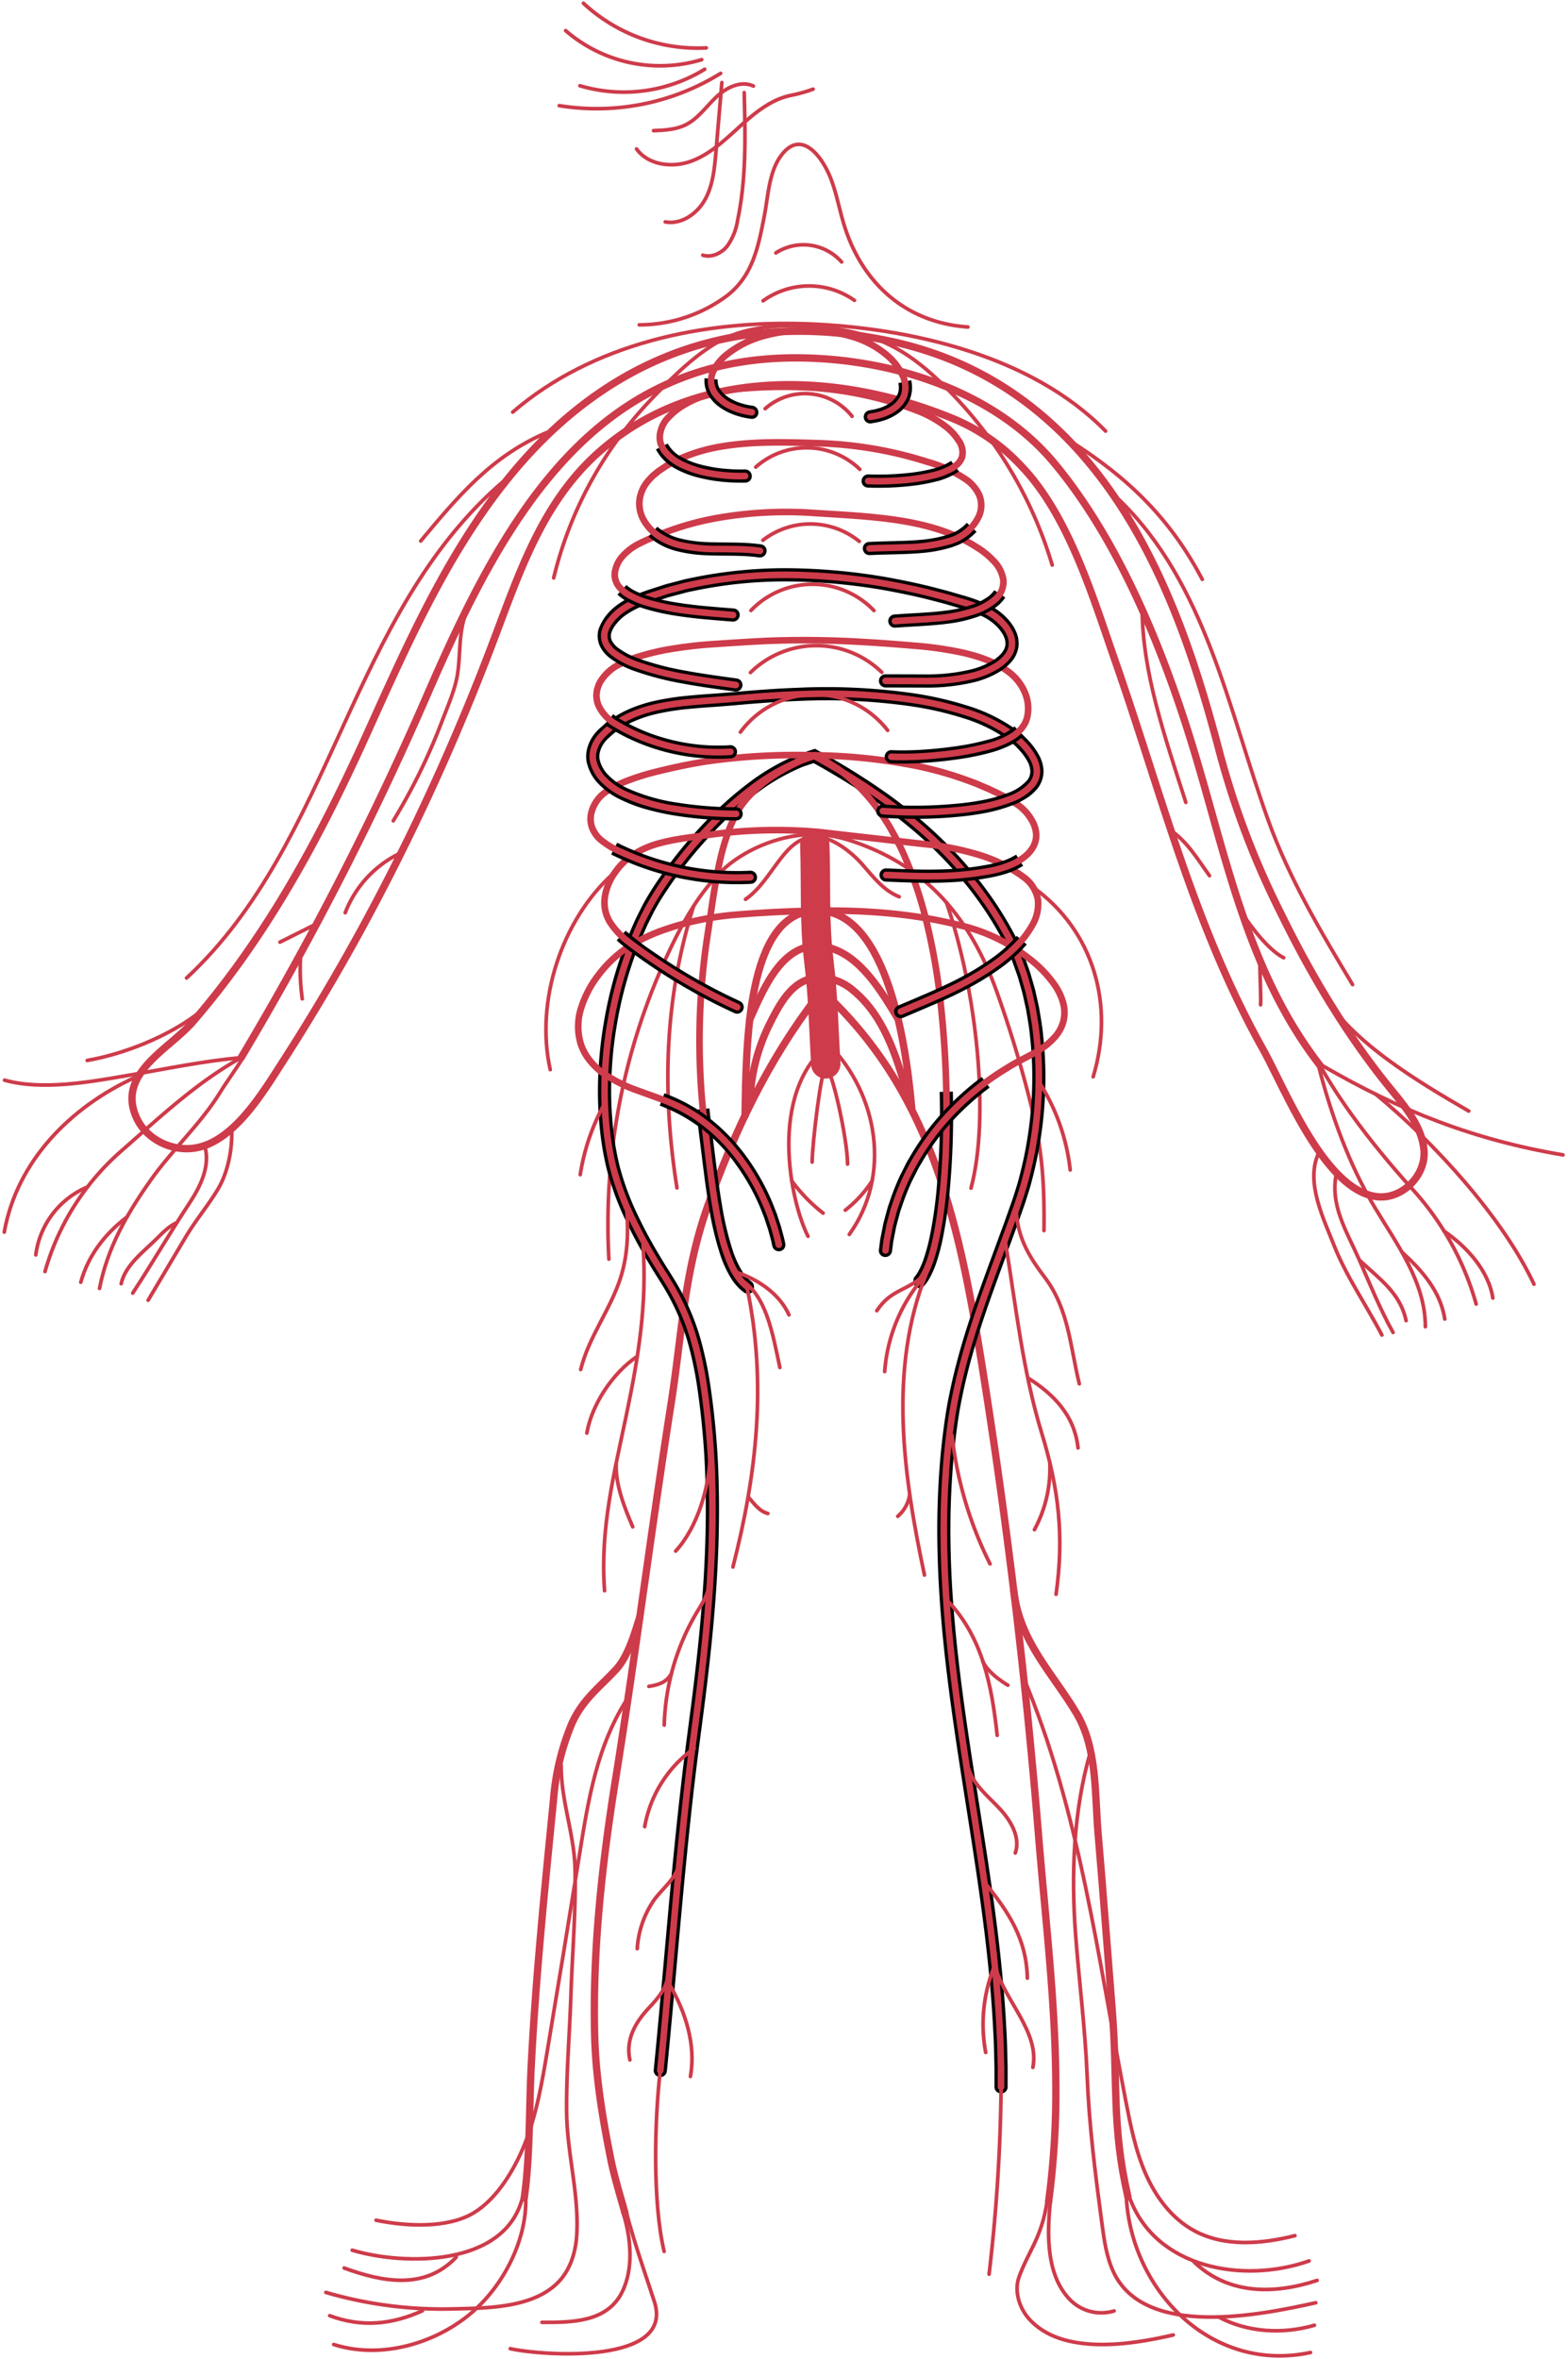 <svg xmlns="http://www.w3.org/2000/svg" viewBox="0 0 427 642"><defs><style>.a,.b,.c,.d{fill:none;stroke:#ce3b4a;stroke-linecap:round;stroke-miterlimit:10;}.b{stroke-width:2px;}.c{stroke-width:1.8px;}.d{stroke-width:8px;}</style></defs><title>HowPainWorksScene5</title><path class="a" d="M234,147.348a21.1,21.1,0,0,0-26.252-.314"/><path class="b" d="M285.562,599.168a225.232,225.232,0,0,0,1.951-33.118c-.19-22.266-2.9-44.408-4.7-66.577q-5.261-65.031-15.662-129.511c-6.075-37.644-13.863-73.483-43.338-100.358q-1.884,2.373-3.673,4.821c-11.975,16.369-20.7,34.906-27.465,53.965-6.455,18.191-6.981,34.967-9.947,53.8-5.349,33.975-9.626,67.985-15.071,101.937-3.7,23.1-6.318,46.5-5.714,69.936.292,11.359,2.172,22.6,4.414,33.713.915,4.537,2.427,9.467,3.822,14.461"/><path class="b" d="M248.309,301.9c-1.8-21.211-7.829-54.916-26.458-54.046S203.24,284.479,202.89,303.6"/><path class="b" d="M244.567,277.318c-4.4-7.2-10.128-17.2-18.955-19.438-12.027-3.044-17.609,11.073-21.449,19.636"/><path class="b" d="M246.634,296.282c-2.756-9.609-6.282-20.157-14.287-26.7a14.35,14.35,0,0,0-8.83-3.545c-7.315-.017-10.849,6.557-13.779,12.358a51.43,51.43,0,0,0-5.472,20.417"/><path class="a" d="M286.539,153.792a113.727,113.727,0,0,0-30.653-49.966c-7.7-7.322-14.832-11.8-25.382-13.816-9.472-1.814-22.883-2.32-31.96,1.577-7.779,3.34-15.289,10.924-21.054,16.943a106.446,106.446,0,0,0-26.708,48.754"/><path class="a" d="M188.874,246.64c-7.961,25.037-8.634,50.715-4.528,76.664"/><path class="a" d="M264.43,323.375c5.194-19.435,1.574-53.771-6.682-77.729"/><path class="a" d="M368.337,267.974c-8.746-14.541-17.245-28.829-23-44.795-10.746-29.842-16.956-64.343-40.563-87.149"/><path class="a" d="M352.643,608.468c-9.1,2.3-19.222,3.122-27.469-1.363-6.068-3.3-10.425-9.158-13.195-15.485s-4.11-13.17-5.432-19.949c-7.6-38.956-12.476-78.719-27.97-115.465l.637,1.206"/><path class="b" d="M307.157,597.892c-4.5-19.589-2.685-31.137-4.3-51.137-1.276-15.82-2.433-31.651-3.8-47.464-.967-11.184-.176-23.444-5.98-33.141-6.461-10.793-15.375-19.349-16.987-33.057"/><path class="a" d="M284.3,334.914c.13-11.3-.312-20.866-2.966-31.867a324.934,324.934,0,0,0-9.79-32.863c-6.437-18.061-16.97-32.206-35.034-39.586-6.328-2.585-11.637-4.017-18.435-3.3-7.875.83-16.606,4.684-22.14,10.347s-9.542,12.633-13,19.757a174.217,174.217,0,0,0-17.121,85.29"/><path d="M181.606,563.71l.255-2.582c1.706-17.444,3.127-34.9,4.809-52.3.842-8.7,1.741-17.4,2.781-26.072s2.287-17.332,3.294-26.057c2.057-17.424,3.425-35.013,2.978-52.649a217.779,217.779,0,0,0-2.194-26.372,101.785,101.785,0,0,0-2.712-13.08,65.293,65.293,0,0,0-4.993-12.514c-1.023-1.994-2.222-3.934-3.393-5.79q-1.755-2.748-3.4-5.545a122.577,122.577,0,0,1-6.017-11.447,73.166,73.166,0,0,1-4.31-12.047,77.808,77.808,0,0,1-1.968-12.658,94.208,94.208,0,0,1-.159-12.885,105.8,105.8,0,0,1,1.416-12.833,106.987,106.987,0,0,1,7.247-24.72c.444-.977.849-1.973,1.324-2.934L178,248.343c.989-1.87,2.083-3.691,3.271-5.485a117.85,117.85,0,0,1,7.705-10.371A127.1,127.1,0,0,1,197.751,223a93.986,93.986,0,0,1,9.866-8.228,57.548,57.548,0,0,1,11.086-6.118l2.837-.947.035-.013.192.108,1.42.8c1.9,1.051,3.754,2.18,5.625,3.28q5.556,3.386,10.861,7.127,5.259,3.8,10.163,8.024a119.953,119.953,0,0,1,9.216,9.047,109.62,109.62,0,0,1,8.039,10.084,93.44,93.44,0,0,1,6.617,10.995l1.286,2.92c.209.489.437.97.631,1.466l.538,1.506c.349,1.008.739,2,1.056,3.02l.882,3.082c.322,1.02.527,2.073.763,3.117.219,1.048.5,2.083.668,3.142.338,2.118.745,4.225.932,6.368a100.932,100.932,0,0,1,.634,12.874,106.31,106.31,0,0,1-3.5,25.513c-.506,2.091-1.211,4.118-1.851,6.165l-2.183,6.162-4.523,12.317c-3.008,8.235-5.971,16.538-8.262,25.086-1.149,4.27-2.14,8.593-2.921,12.962-.759,4.386-1.279,8.762-1.712,13.162a228.731,228.731,0,0,0-.834,26.443c.4,17.632,2.609,35.121,5.2,52.453s5.592,34.582,7.686,51.9c1.044,8.659,1.86,17.337,2.284,26.026.133,2.172.194,4.345.242,6.517l.085,3.26,0,3.258,0,2.082a1.828,1.828,0,0,0,1.8,1.817A1.773,1.773,0,0,0,274.4,568l0-2.114,0-3.307-.086-3.3c-.049-2.2-.111-4.406-.245-6.6-.43-8.8-1.255-17.562-2.307-26.283-2.109-17.446-5.121-34.716-7.7-52s-4.768-34.61-5.166-52.007a225.2,225.2,0,0,1,.819-26.023c.425-4.31.939-8.632,1.674-12.873.759-4.249,1.726-8.465,2.85-12.648,2.242-8.369,5.169-16.577,8.166-24.782l4.53-12.334,2.2-6.215c.668-2.129,1.4-4.241,1.925-6.407a109.915,109.915,0,0,0,3.622-26.388,104.652,104.652,0,0,0-.657-13.335c-.2-2.221-.616-4.417-.969-6.621-.18-1.1-.468-2.185-.7-3.278-.247-1.09-.462-2.187-.8-3.258l-.925-3.229c-.333-1.069-.741-2.117-1.11-3.176l-.567-1.585c-.205-.522-.444-1.033-.665-1.549l-1.362-3.087a96.758,96.758,0,0,0-6.906-11.488,113.258,113.258,0,0,0-8.321-10.438,123.837,123.837,0,0,0-9.514-9.34q-5.036-4.362-10.44-8.243-5.424-3.837-11.09-7.278c-1.9-1.119-3.788-2.268-5.717-3.334l-1.441-.812-1.238-.7c-.12-.053-.235-.164-.36-.171l-.389.13-.743.247L217.4,205.3a61.064,61.064,0,0,0-11.858,6.531,97.551,97.551,0,0,0-10.285,8.575,130.838,130.838,0,0,0-9.052,9.779,121.535,121.535,0,0,0-7.948,10.7c-1.227,1.855-2.392,3.789-3.448,5.789l-1.5,3c-.494,1-.915,2.034-1.375,3.049a110.494,110.494,0,0,0-7.495,25.554,109.25,109.25,0,0,0-1.462,13.251,97.883,97.883,0,0,0,.165,13.352,81.424,81.424,0,0,0,2.067,13.259,76.9,76.9,0,0,0,4.521,12.648,126.233,126.233,0,0,0,6.194,11.788q1.689,2.856,3.464,5.647c1.163,1.845,2.267,3.633,3.244,5.534a61.629,61.629,0,0,1,4.72,11.833,98.294,98.294,0,0,1,2.612,12.616,214.133,214.133,0,0,1,2.156,25.937c.441,17.385-.907,34.8-2.955,52.137-1,8.667-2.259,17.325-3.293,26.049s-1.945,17.431-2.789,26.153c-1.686,17.444-3.106,34.894-4.809,52.3l-.254,2.577a1.8,1.8,0,0,0,3.582.356Z"/><path class="c" d="M272.6,567.984l0-2.075,0-3.282-.085-3.282c-.049-2.188-.109-4.375-.243-6.56-.426-8.743-1.246-17.464-2.294-26.155-2.1-17.384-5.109-34.638-7.691-51.953s-4.786-34.716-5.188-52.23a226.97,226.97,0,0,1,.824-26.233c.429-4.355.944-8.7,1.691-13.018.769-4.309,1.748-8.579,2.883-12.805,2.266-8.459,5.21-16.715,8.212-24.935l4.527-12.325c1.487-4.115,2.99-8.234,4.082-12.474a108.06,108.06,0,0,0,3.566-25.95,102.623,102.623,0,0,0-.642-13.105c-.192-2.182-.6-4.333-.949-6.494-.173-1.08-.458-2.139-.681-3.21-.243-1.067-.45-2.143-.779-3.188l-.9-3.156c-.322-1.045-.723-2.065-1.082-3.1l-.552-1.546c-.2-.51-.433-1.005-.647-1.508l-1.322-3a95.144,95.144,0,0,0-6.76-11.243,111.164,111.164,0,0,0-8.177-10.263,121.8,121.8,0,0,0-9.363-9.195q-4.962-4.3-10.3-8.135-5.361-3.792-10.975-7.2c-1.886-1.11-3.755-2.25-5.671-3.308l-1.429-.806-.715-.4-.179-.1c-.064.015-.13.042-.194.062l-.389.13-3.114,1.04A59.246,59.246,0,0,0,206.6,213.29a95.834,95.834,0,0,0-10.078,8.4,129.287,129.287,0,0,0-8.917,9.63c-5.54,6.753-10.671,13.974-14,22.1a108.609,108.609,0,0,0-7.376,25.135,107.3,107.3,0,0,0-1.442,13.042,95.879,95.879,0,0,0,.159,13.118,79.567,79.567,0,0,0,2.013,12.959,75.093,75.093,0,0,0,4.411,12.349,124.463,124.463,0,0,0,6.1,11.618c2.174,3.8,4.737,7.367,6.752,11.258a63.506,63.506,0,0,1,4.862,12.172,100.165,100.165,0,0,1,2.664,12.847,215.851,215.851,0,0,1,2.178,26.154c.445,17.511-.911,35.014-2.963,52.393-1,8.7-2.264,17.361-3.293,26.054s-1.943,17.4-2.786,26.112c-1.684,17.426-3.1,34.877-4.809,52.3l-.257,2.6"/><path d="M255.888,297.173a227.242,227.242,0,0,1-.809,26.257,121.038,121.038,0,0,1-1.852,12.9,51.017,51.017,0,0,1-1.644,6.175,22.382,22.382,0,0,1-1.166,2.844,13.321,13.321,0,0,1-.709,1.273l-.392.568-.259.309a1.536,1.536,0,0,0-.26.482,2.187,2.187,0,0,0-.067.573,2.692,2.692,0,0,0,.356,1.315,1.4,1.4,0,0,0,1.208.693,1.67,1.67,0,0,0,.792-.18,1.907,1.907,0,0,0,.7-.535l.4-.483.549-.794a17,17,0,0,0,.9-1.615,26.134,26.134,0,0,0,1.348-3.277,54.6,54.6,0,0,0,1.764-6.613,124.274,124.274,0,0,0,1.911-13.3,230.49,230.49,0,0,0,.825-26.664Z"/><path d="M193.189,301.67c.214,2.178.472,4.346.749,6.521l.819,6.585c.538,4.376,1.094,8.73,1.824,13.033a82.622,82.622,0,0,0,2.984,12.588,26.721,26.721,0,0,0,2.574,5.617,11.461,11.461,0,0,0,1.79,2.2c.968.8.631.512.722.585a1.568,1.568,0,0,1,.609.947,2.392,2.392,0,0,1-.053,1.373,1.466,1.466,0,0,1-1.015.938,1.946,1.946,0,0,1-1.6-.305c-.131-.114.358.327-1.1-.888a14.958,14.958,0,0,1-2.386-2.913,30.1,30.1,0,0,1-2.946-6.386,86.1,86.1,0,0,1-3.13-13.156c-.746-4.4-1.308-8.809-1.847-13.2l-.816-6.556c-.281-2.2-.544-4.421-.762-6.637Z"/><path class="c" d="M250.422,348.678l.2-.237a4.753,4.753,0,0,0,.368-.5,10.759,10.759,0,0,0,.657-1.052,20.6,20.6,0,0,0,1.066-2.241,39.083,39.083,0,0,0,1.528-4.722,87.722,87.722,0,0,0,1.868-9.75,183.62,183.62,0,0,0,1.56-19.8,277.383,277.383,0,0,0-1.767-39.657,166.945,166.945,0,0,0-3.521-19.539,107.538,107.538,0,0,0-6.333-18.8c-.653-1.522-1.441-2.982-2.173-4.465-.827-1.433-1.573-2.916-2.5-4.291a55.284,55.284,0,0,0-5.962-7.925,47.757,47.757,0,0,0-7.42-6.574l-2.1-1.331c-.352-.217-.695-.451-1.055-.654l-1.1-.566-1.1-.567-.552-.284-.277-.141c-.093-.032-.192.054-.288.076-.775.29-1.547.588-2.309.912a51.55,51.55,0,0,0-8.764,4.642,34.192,34.192,0,0,0-7.428,6.54,25.654,25.654,0,0,0-2.748,4.126,40.22,40.22,0,0,0-1.963,4.558,68.251,68.251,0,0,0-2.629,9.569c-1.346,6.487-2.137,13.069-3.171,19.609a190.3,190.3,0,0,0-1.638,39.624c.2,3.305.519,6.6.884,9.893L192.971,315c.814,6.569,1.647,13.15,3.112,19.611a52.219,52.219,0,0,0,2.985,9.458,19.346,19.346,0,0,0,2.52,4.263,10.035,10.035,0,0,0,1.759,1.742l.222.176.007,0,.015.01.03.018"/><path d="M267.345,293.117a78.47,78.47,0,0,0-10.5,9.42,68.665,68.665,0,0,0-8.473,11.3c-.582,1.026-1.238,2.011-1.757,3.072l-1.594,3.162a70.039,70.039,0,0,0-2.617,6.58l-.576,1.675c-.19.559-.318,1.137-.48,1.7-.292,1.144-.65,2.273-.885,3.43l-.683,3.477c-.132.576-.166,1.168-.252,1.752l-.178,1.425a1.746,1.746,0,0,0,1.565,2,1.859,1.859,0,0,0,2.01-1.575l.169-1.347c.08-.552.109-1.112.237-1.657l.645-3.285c.221-1.094.563-2.159.837-3.241.153-.536.272-1.083.452-1.611l.546-1.583a66.776,66.776,0,0,1,2.472-6.22L249.8,318.6c.489-1,1.115-1.936,1.664-2.908a65.173,65.173,0,0,1,8.037-10.713,74.762,74.762,0,0,1,9.988-8.964Z"/><path d="M180.941,297.549a48.912,48.912,0,0,1,6.5,2.949c1.028.616,2.1,1.162,3.068,1.871a35.459,35.459,0,0,1,2.9,2.106,52.816,52.816,0,0,1,9.843,10.27,61.838,61.838,0,0,1,6.993,12.32c.453,1.091.866,2.2,1.3,3.3l1.111,3.368c.305,1.142.634,2.278.917,3.427l.263,1.226a1.762,1.762,0,0,1-1.383,2.141,1.84,1.84,0,0,1-2.135-1.378l-.247-1.155c-.267-1.081-.578-2.152-.864-3.229l-1.048-3.177c-.411-1.037-.8-2.083-1.226-3.113a58.217,58.217,0,0,0-6.584-11.6,44.2,44.2,0,0,0-20.685-15.959Z"/><path class="c" d="M241.143,340.321l.28-2.241c.109-.854.316-1.693.469-2.54.177-.843.31-1.7.521-2.531l.673-2.5c.394-1.68,1.055-3.278,1.588-4.916.595-1.615,1.307-3.188,1.983-4.771a68.9,68.9,0,0,1,11.517-17.071,72.819,72.819,0,0,1,15.974-13.012c2.889-1.886,6.1-3.215,9.013-5.052a18.262,18.262,0,0,0,3.957-3.293,10.39,10.39,0,0,0,2.475-4.478,9.949,9.949,0,0,0-.113-5.107,16.274,16.274,0,0,0-2.207-4.646,32.645,32.645,0,0,0-7.16-7.394,47.519,47.519,0,0,0-18.491-8.878c-13.373-3.427-27.263-4.3-41.024-4q-10.334.228-20.641,1.1a78.857,78.857,0,0,0-20.132,4.432,46.765,46.765,0,0,0-9.223,4.619,33.255,33.255,0,0,0-7.456,7.1,29.022,29.022,0,0,0-4.85,9.066,16.367,16.367,0,0,0-.059,10.163,14.313,14.313,0,0,0,2.557,4.457,18.384,18.384,0,0,0,3.788,3.489,40.16,40.16,0,0,0,9.246,4.555c3.227,1.206,6.514,2.26,9.665,3.659a41.167,41.167,0,0,1,8.808,5.356,46.749,46.749,0,0,1,7.379,7.207,56.787,56.787,0,0,1,5.861,8.5,65.8,65.8,0,0,1,4.314,9.381c.542,1.635,1.116,3.261,1.531,4.934.232.83.456,1.662.619,2.508l.075.348"/><path class="a" d="M231.278,335.969c11.494-15.994,7.91-38.064-5.638-51.8-16.613,13.4-10.381,42.985-5.6,52.3"/><path d="M276.885,254.721a38.472,38.472,0,0,1-6.9,6.154,72.145,72.145,0,0,1-8.05,4.945c-2.795,1.494-5.693,2.833-8.624,4.127l-4.43,1.907-4.258,1.8a1.8,1.8,0,1,0,1.4,3.315l4.257-1.8,4.477-1.927c2.981-1.316,5.957-2.69,8.864-4.244a75.736,75.736,0,0,0,8.46-5.2,42.1,42.1,0,0,0,7.531-6.733Z"/><path d="M170.386,253.311a77.5,77.5,0,0,0,7.506,5.708q3.941,2.729,8.042,5.213t8.351,4.7q2.121,1.116,4.28,2.156l2.949,1.392a1.8,1.8,0,0,1-1.5,3.272L197,274.329q-2.208-1.067-4.38-2.206-4.344-2.274-8.545-4.811t-8.229-5.334c-1.346-.927-2.672-1.884-3.988-2.854a43.574,43.574,0,0,1-3.922-3.179Z"/><path class="c" d="M245.326,275.309l6.488-2.748c2.227-.956,4.446-1.934,6.634-2.978a81.641,81.641,0,0,0,12.588-7.246,43.488,43.488,0,0,0,5.566-4.667,26.472,26.472,0,0,0,4.439-5.731,11.456,11.456,0,0,0,1.624-6.96A9.648,9.648,0,0,0,279,238.9a40.564,40.564,0,0,0-12.966-6.409,76.8,76.8,0,0,0-14.259-2.753l-28.9-3.305a130.236,130.236,0,0,0-29.021.675c-4.793.69-9.647,1.123-14.332,2.408a25.254,25.254,0,0,0-6.671,2.828,18.248,18.248,0,0,0-5.257,4.951,15.605,15.605,0,0,0-2.845,6.622,10.771,10.771,0,0,0,.027,3.618,10.639,10.639,0,0,0,1.292,3.379,20.285,20.285,0,0,0,4.93,5.291c1.9,1.5,3.883,2.9,5.869,4.293,3.982,2.766,8.1,5.333,12.323,7.717,2.109,1.194,4.253,2.327,6.417,3.419,1.08.55,2.173,1.076,3.266,1.6l1.891.883"/><path d="M166.431,232.566a76.836,76.836,0,0,0,28.381,7.86q2.46.2,4.931.223c.823.008,1.645.023,2.468-.008l1.235-.03c.205,0,.411-.01.616-.024l.386-.022a1.782,1.782,0,0,0,1.708-1.9,1.82,1.82,0,0,0-1.886-1.694l-.368.021c-.195.014-.391.02-.587.023l-1.175.028c-.784.031-1.568.016-2.352.009q-2.351-.024-4.7-.213a73.244,73.244,0,0,1-27.02-7.476Z"/><path d="M278.632,235.653a21.276,21.276,0,0,1-4.781,2.186,40.859,40.859,0,0,1-4.915,1.154,76.149,76.149,0,0,1-9.8,1.122c-3.269.177-6.531.2-9.774.127q-2.432-.055-4.853-.154l-3.288-.144a1.8,1.8,0,1,1,.167-3.6l3.266.142c1.6.068,3.192.116,4.784.153,3.182.069,6.352.047,9.5-.122a72.5,72.5,0,0,0,9.346-1.069,37.721,37.721,0,0,0,4.465-1.041,17.723,17.723,0,0,0,3.964-1.805Z"/><path class="c" d="M204.359,238.767l-.677.038-.9.022c-.6.01-1.2.038-1.807.033-1.205-.007-2.411-.014-3.614-.08a75.17,75.17,0,0,1-14.294-2.038A74.539,74.539,0,0,1,169.425,232a21.911,21.911,0,0,1-6.16-3.719,8.363,8.363,0,0,1-2-2.973,6.991,6.991,0,0,1-.346-3.556,9.744,9.744,0,0,1,3.738-5.993,28.138,28.138,0,0,1,6.387-3.344,64.355,64.355,0,0,1,6.89-2.18c4.674-1.175,9.389-2.21,14.15-2.964a170.931,170.931,0,0,1,28.838-1.716,153.963,153.963,0,0,1,28.733,2.906,100.376,100.376,0,0,1,13.9,3.958c1.13.418,2.267.821,3.366,1.318s2.236.905,3.306,1.461a47.506,47.506,0,0,1,6.344,3.454,13.122,13.122,0,0,1,4.788,5.292,8.376,8.376,0,0,1,.832,3.485,6.7,6.7,0,0,1-1.045,3.411,9.368,9.368,0,0,1-2.473,2.6,15.434,15.434,0,0,1-3.117,1.815,28.607,28.607,0,0,1-6.938,1.96,84.014,84.014,0,0,1-14.39,1.249c-2.41.025-4.821-.017-7.23-.094l-5.686-.231"/><path class="a" d="M240.142,182.985a25.575,25.575,0,0,0-35.774.057"/><path d="M200.463,219.705l-.861,0a103.115,103.115,0,0,1-14.9-1.221,50.816,50.816,0,0,1-14.066-4.057,16.938,16.938,0,0,1-5.5-4.038,9.257,9.257,0,0,1-1.57-2.726l-.23-.741a4.591,4.591,0,0,1-.012-2.045,7.164,7.164,0,0,1,1.259-2.732,7.528,7.528,0,0,1,1.076-1.187l1.3-1.179a25.889,25.889,0,0,1,6.08-3.615,36.159,36.159,0,0,1,6.943-2.1,66.988,66.988,0,0,1,7.344-1.091c2.488-.253,5-.431,7.537-.608s5.121-.4,7.62-.625c5.037-.436,10.075-.786,15.113-.965a163.981,163.981,0,0,1,30.06,1.39,90.145,90.145,0,0,1,14.555,3.276,42.3,42.3,0,0,1,12.989,6.471,20.254,20.254,0,0,1,2.52,2.413,14.825,14.825,0,0,1,1.99,2.753,6.1,6.1,0,0,1,.863,2.791,3.943,3.943,0,0,1-.809,2.44,12.843,12.843,0,0,1-5.475,3.566,40.527,40.527,0,0,1-7.013,1.938,73.563,73.563,0,0,1-7.372.978q-3.737.335-7.49.441t-7.5-.034c-1.249-.05-2.5-.109-3.746-.2l-.626-.043a1.811,1.811,0,0,0-1.926,1.651,1.79,1.79,0,0,0,1.663,1.939l.644.045c1.286.091,2.573.152,3.861.2q3.864.136,7.73.035t7.717-.453a77.078,77.078,0,0,0,7.724-1.029,43.966,43.966,0,0,0,7.649-2.121,22.879,22.879,0,0,0,3.71-1.825,12.231,12.231,0,0,0,3.343-2.947,7.588,7.588,0,0,0,1.517-4.662,9.613,9.613,0,0,0-1.3-4.431,18.38,18.38,0,0,0-2.45-3.413,23.818,23.818,0,0,0-2.975-2.847,45.7,45.7,0,0,0-14.124-7.084A93.659,93.659,0,0,0,248.2,188.6a167.388,167.388,0,0,0-30.726-1.427c-5.113.182-10.211.536-15.292.975-2.559.23-5.03.447-7.564.621s-5.084.357-7.648.617a71.047,71.047,0,0,0-7.717,1.149,39.7,39.7,0,0,0-7.609,2.313A29.515,29.515,0,0,0,164.675,197l-1.521,1.374a10.937,10.937,0,0,0-1.469,1.637,10.743,10.743,0,0,0-1.886,4.142,8.494,8.494,0,0,0-.154,2.4,8.636,8.636,0,0,0,.194,1.217l.332,1.08a12.854,12.854,0,0,0,2.2,3.842,20.423,20.423,0,0,0,6.663,4.957,41.254,41.254,0,0,0,7.455,2.758,70.65,70.65,0,0,0,7.64,1.629A106.744,106.744,0,0,0,199.57,223.3l.9,0a1.783,1.783,0,0,0,1.8-1.821A1.818,1.818,0,0,0,200.463,219.705Z"/><path class="c" d="M240.415,220.745l.628.044c1.266.089,2.535.15,3.8.2q3.807.133,7.617.035t7.6-.447a75.46,75.46,0,0,0,7.548-1,42.188,42.188,0,0,0,7.331-2.029,14.447,14.447,0,0,0,6.266-4.166,5.761,5.761,0,0,0,1.168-3.549,7.843,7.843,0,0,0-1.077-3.612,16.585,16.585,0,0,0-2.219-3.084,22.1,22.1,0,0,0-2.746-2.631,44.011,44.011,0,0,0-13.556-6.78,91.909,91.909,0,0,0-14.845-3.345,165.6,165.6,0,0,0-30.393-1.41c-5.076.181-10.144.532-15.2.97-5.054.5-10.13.735-15.184,1.235a69.022,69.022,0,0,0-7.531,1.119,37.968,37.968,0,0,0-7.277,2.208,27.741,27.741,0,0,0-6.523,3.88,18.749,18.749,0,0,0-2.686,2.688,8.968,8.968,0,0,0-1.575,3.436,6.494,6.494,0,0,0,.3,3.742,10.975,10.975,0,0,0,1.884,3.285,18.634,18.634,0,0,0,6.077,4.5,52.478,52.478,0,0,0,14.58,4.224,105,105,0,0,0,15.17,1.244l.886,0"/><path class="d" d="M224.868,289.556c-.546-9.46-.694-18.323-1.87-27.9-1.338-10.888-.718-20.68-1.107-31.644"/><path d="M276.246,197.694A17.166,17.166,0,0,1,269,201.319a65.362,65.362,0,0,1-8.65,1.774c-2.944.431-5.916.739-8.885.934-1.485.1-2.969.163-4.449.186-.74.012-1.479.017-2.215,0-.369,0-.737-.007-1.1-.024l-.894-.033a1.825,1.825,0,0,0-1.882,1.683,1.777,1.777,0,0,0,1.71,1.912l.952.036c.39.018.778.023,1.166.026.778.015,1.552.009,2.325,0,1.547-.024,3.087-.091,4.623-.192q4.607-.3,9.171-.964A68.985,68.985,0,0,0,270,204.779a28.971,28.971,0,0,0,4.531-1.66,15.5,15.5,0,0,0,4.244-2.858Z"/><path d="M167.026,194.368c.26.205.491.435.772.622l.854.553c.531.381,1.243.715,1.863,1.074,1.287.694,2.609,1.323,3.948,1.915a52.777,52.777,0,0,0,8.312,2.808,53.431,53.431,0,0,0,8.658,1.411c1.458.126,2.922.17,4.384.164,1.3.01,3.548-.13,2.985-.1a1.821,1.821,0,0,1,1.909,1.656,1.78,1.78,0,0,1-1.68,1.937c.6-.034-1.8.117-3.195.106-1.564.007-3.13-.041-4.687-.175a57.092,57.092,0,0,1-18.117-4.5c-1.43-.632-2.843-1.3-4.22-2.046-.69-.4-1.358-.7-2.068-1.193l-1.049-.684c-.347-.234-.665-.533-1-.8Z"/><path class="c" d="M242.719,205.956l1.489.054,1.7.016c1.135-.006,2.27-.034,3.4-.078,2.268-.1,4.532-.272,6.79-.509a80.93,80.93,0,0,0,13.392-2.39,22.919,22.919,0,0,0,6.24-2.66,10,10,0,0,0,2.53-2.253,9.051,9.051,0,0,0,.929-1.422,8.4,8.4,0,0,0,.563-1.6,11.012,11.012,0,0,0-.671-6.663,13.439,13.439,0,0,0-4.1-5.341c-3.588-2.829-8-4.323-12.394-5.381a95.944,95.944,0,0,0-13.464-1.976c-9.047-.768-18.112-1.4-27.194-1.5-4.539-.055-9.081,0-13.617.2-4.534.225-9.065.519-13.595.823a118.25,118.25,0,0,0-13.516,1.622,67.926,67.926,0,0,0-6.614,1.608,31.475,31.475,0,0,0-6.312,2.516,12.582,12.582,0,0,0-4.864,4.639,8.144,8.144,0,0,0-.65,1.568,7.716,7.716,0,0,0-.217.822l-.092.846a3.539,3.539,0,0,0,.011.848,4.943,4.943,0,0,0,.092.844,7.154,7.154,0,0,0,.525,1.614,11.461,11.461,0,0,0,4.613,4.861,49.98,49.98,0,0,0,6.049,3.114A55.461,55.461,0,0,0,186.786,204a51.066,51.066,0,0,0,6.771.677c1.133.059,2.27.042,3.4.021l1.7-.066.255-.02"/><path d="M200.649,184.658l-.8-.114c-4.5-.614-8.931-1.221-13.325-2.045a77.6,77.6,0,0,1-12.795-3.348,21.147,21.147,0,0,1-5.472-2.89,5.7,5.7,0,0,1-1.638-1.94,3.054,3.054,0,0,1-.155-2.077,7.246,7.246,0,0,1,1.3-2.324,11.26,11.26,0,0,1,2.074-2.1,21.874,21.874,0,0,1,5.481-2.985c2.014-.817,4.179-1.425,6.271-2.132,1.052-.348,2.141-.582,3.209-.879,1.078-.265,2.136-.606,3.23-.809a121.3,121.3,0,0,1,26.525-2.766,161.571,161.571,0,0,1,26.676,2.459c4.4.823,8.785,1.721,13.111,2.871,1.082.288,2.17.55,3.246.858l3.221.943a45.587,45.587,0,0,1,6.169,2.148,13.716,13.716,0,0,1,4.872,3.441,10.208,10.208,0,0,1,.888,1.159c.123.2.274.392.378.592l.292.6a4.362,4.362,0,0,1,.36,2.32c-.176,1.48-1.548,2.906-3.2,3.994a21.6,21.6,0,0,1-5.716,2.448,50.792,50.792,0,0,1-12.971,1.462l-10.752-.031a1.791,1.791,0,0,0-1.774,1.842,1.811,1.811,0,0,0,1.825,1.758l10.738.031a54.173,54.173,0,0,0,13.908-1.6,25.1,25.1,0,0,0,6.7-2.892,13.921,13.921,0,0,0,2.962-2.566,7.842,7.842,0,0,0,1.835-3.9,7.949,7.949,0,0,0-.61-4.293l-.45-.923c-.159-.3-.352-.56-.528-.84a13.592,13.592,0,0,0-1.172-1.531,17.3,17.3,0,0,0-6.095-4.353,48.789,48.789,0,0,0-6.626-2.32l-3.289-.963c-1.1-.313-2.208-.582-3.312-.875-4.415-1.174-8.894-2.091-13.384-2.931a165.145,165.145,0,0,0-27.294-2.514,124.8,124.8,0,0,0-27.33,2.855c-1.131.211-2.232.563-3.349.838-1.11.308-2.236.552-3.331.914-2.192.738-4.389,1.354-6.569,2.235-4.305,1.72-9.044,4.36-10.992,9.8a6.7,6.7,0,0,0,.352,4.534,9.164,9.164,0,0,0,2.644,3.236,24.432,24.432,0,0,0,6.454,3.457,80.9,80.9,0,0,0,13.417,3.523c4.5.844,9.026,1.463,13.489,2.073l.786.111a1.828,1.828,0,0,0,2.035-1.5A1.775,1.775,0,0,0,200.649,184.658Z"/><path class="c" d="M241.155,185.315l10.739.031a52.479,52.479,0,0,0,13.439-1.528,23.357,23.357,0,0,0,6.209-2.668,12.18,12.18,0,0,0,2.559-2.206,6.044,6.044,0,0,0,1.442-3.021,6.149,6.149,0,0,0-.481-3.306,11.207,11.207,0,0,0-1.852-2.824,15.5,15.5,0,0,0-5.482-3.9,47.057,47.057,0,0,0-6.4-2.235l-3.255-.953c-1.087-.311-2.186-.577-3.278-.867-4.371-1.162-8.8-2.07-13.249-2.9a163.435,163.435,0,0,0-26.984-2.487,123.021,123.021,0,0,0-26.928,2.81c-1.112.206-2.192.553-3.289.822-1.089.3-2.2.543-3.27.9-2.142.722-4.323,1.334-6.42,2.183a23.619,23.619,0,0,0-5.931,3.243,13.006,13.006,0,0,0-2.378,2.4,8.98,8.98,0,0,0-1.62,2.952,4.884,4.884,0,0,0,.25,3.305,7.41,7.41,0,0,0,2.139,2.59,22.771,22.771,0,0,0,5.962,3.176,79.238,79.238,0,0,0,13.1,3.436c4.445.834,8.927,1.447,13.407,2.059l.8.113"/><path d="M168.137,161.839a14.246,14.246,0,0,0,3.766,2.443,27.954,27.954,0,0,0,3.937,1.492,59.464,59.464,0,0,0,7.955,1.772c2.656.426,5.312.742,7.963.991l3.969.343,3.745.3a1.84,1.84,0,0,0,1.946-1.6,1.765,1.765,0,0,0-1.634-1.981l-3.774-.3-3.911-.337c-2.6-.244-5.18-.553-7.731-.962a55.685,55.685,0,0,1-7.472-1.66,24.4,24.4,0,0,1-3.452-1.3,10.72,10.72,0,0,1-2.853-1.823Z"/><path d="M273.775,162.609a10.964,10.964,0,0,1-3.371,3.216,21.116,21.116,0,0,1-3.872,1.947,38.473,38.473,0,0,1-8.07,1.927c-2.693.372-5.368.559-8.014.721l-3.947.23-2.66.185A1.818,1.818,0,0,1,241.9,169.2a1.784,1.784,0,0,1,1.648-1.957l2.731-.19,3.949-.23c2.615-.16,5.205-.344,7.736-.694a35.009,35.009,0,0,0,7.286-1.726,17.55,17.55,0,0,0,3.181-1.6,7.406,7.406,0,0,0,2.327-2.171Z"/><path class="c" d="M199.628,167.383l-5.73-.46c-1.97-.168-3.938-.362-5.9-.6a69.729,69.729,0,0,1-11.629-2.268,23.64,23.64,0,0,1-5.436-2.332,9.5,9.5,0,0,1-2.246-1.915,5.029,5.029,0,0,1-1.219-2.654l-.059-.365c0-.123.007-.247.009-.371.014-.246.009-.5.037-.74a7.775,7.775,0,0,1,.383-1.428,8.332,8.332,0,0,1,1.442-2.574,15.114,15.114,0,0,1,4.636-3.637,78.768,78.768,0,0,1,22.5-7.249,108.559,108.559,0,0,1,23.644-1.279c7.888.531,15.805.84,23.638,1.961,7.789,1.135,15.647,3.153,22.315,7.483a21.566,21.566,0,0,1,4.59,3.727,9.391,9.391,0,0,1,2.635,5.2,6.271,6.271,0,0,1-2.241,5.247,16.215,16.215,0,0,1-5.1,2.963,44.236,44.236,0,0,1-11.609,2.255c-1.97.171-3.945.282-5.919.394l-2.96.179-1.709.124"/><path d="M176.626,146.041a18.283,18.283,0,0,0,7.38,3.893,37.788,37.788,0,0,0,7.876,1.174c2.6.135,5.158.115,7.662.147,1.247.024,2.49.046,3.71.125.614.029,1.219.083,1.822.141.3.023.6.058.9.1l.73.094a1.84,1.84,0,0,0,2.031-1.481,1.765,1.765,0,0,0-1.517-2.082l-.805-.1c-.329-.046-.658-.084-.985-.11-.657-.063-1.312-.121-1.962-.152-1.306-.084-2.594-.107-3.876-.13-2.556-.032-5.064-.015-7.517-.142a34.258,34.258,0,0,1-7.113-1.051,14.7,14.7,0,0,1-5.94-3.109Z"/><path d="M265.934,144.724a15.063,15.063,0,0,1-3.331,2.726,13.944,13.944,0,0,1-1.945.971c-.645.229-1.284.5-1.937.678a38.1,38.1,0,0,1-7.826,1.42c-2.595.228-5.163.3-7.7.362l-3.779.095-2.548.111a1.822,1.822,0,0,1-1.9-1.672,1.779,1.779,0,0,1,1.692-1.922l2.64-.115,3.81-.1c2.521-.059,5.015-.133,7.463-.349a34.6,34.6,0,0,0,7.086-1.274c.572-.149,1.095-.385,1.644-.574a10.335,10.335,0,0,0,1.447-.723,11.453,11.453,0,0,0,2.522-2.063Z"/><path class="c" d="M206.963,149.934l-1.238-.161-1.417-.13c-.947-.067-1.894-.118-2.843-.145-1.9-.058-3.8-.054-5.693-.078a44.127,44.127,0,0,1-11.288-1.221,18.912,18.912,0,0,1-5.168-2.331,13.171,13.171,0,0,1-3.892-4.088,9.15,9.15,0,0,1-1.287-5.44,9.775,9.775,0,0,1,2.136-5.186,13.574,13.574,0,0,1,.945-1.062l.485-.521.547-.456,1.1-.907,1.184-.791c.4-.26.785-.533,1.188-.784l1.248-.684c.418-.223.826-.467,1.254-.672l1.3-.582a46.373,46.373,0,0,1,10.9-3.167c7.5-1.276,15.134-1.227,22.712-1.016,3.793.1,7.591.217,11.367.618a108.6,108.6,0,0,1,22.254,4.638,36.058,36.058,0,0,1,10.307,4.721,10.552,10.552,0,0,1,3.619,4.3,7.3,7.3,0,0,1-.036,5.547,12.692,12.692,0,0,1-8.456,7.042,44.994,44.994,0,0,1-11.244,1.586c-1.9.081-3.793.116-5.691.16l-2.845.087-1.645.078"/><path d="M178.619,122.321a12.691,12.691,0,0,0,5.139,5.156,26,26,0,0,0,6.319,2.482,43.35,43.35,0,0,0,6.5,1.157c1.089.1,2.178.186,3.271.224.545.033,1.095.021,1.642.034q.41.009.823,0l.674-.015a1.762,1.762,0,0,0,1.743-1.89,1.844,1.844,0,0,0-1.851-1.709l-.618.014q-.376.014-.758,0c-.507-.013-1.013,0-1.521-.032-1.015-.035-2.028-.116-3.039-.207a39.9,39.9,0,0,1-5.947-1.057,22.514,22.514,0,0,1-5.43-2.116,9.154,9.154,0,0,1-3.718-3.639Z"/><path d="M261.156,128.311a18.732,18.732,0,0,1-6.412,2.775,47.42,47.42,0,0,1-6.465,1.16q-3.231.374-6.459.472c-1.077.035-2.155.047-3.236.042-.963,0-2.634-.074-2.242-.059a1.756,1.756,0,0,1-1.711-1.93,1.855,1.855,0,0,1,1.878-1.667c-.365-.013,1.183.054,2.105.056,1.027,0,2.058-.006,3.089-.041,2.062-.064,4.121-.213,6.157-.448a43.656,43.656,0,0,0,5.979-1.07,15.457,15.457,0,0,0,5.153-2.167Z"/><path class="c" d="M202.93,129.556l-1.041.023-1.186-.015c-.791-.012-1.581-.058-2.37-.106-1.577-.119-3.151-.292-4.709-.568a28.145,28.145,0,0,1-8.963-2.97,13.35,13.35,0,0,1-3.594-3.056,9.124,9.124,0,0,1-1.127-2.076,5.9,5.9,0,0,1-.238-2.343,8.332,8.332,0,0,1,1.824-4.31,21.078,21.078,0,0,1,3.528-3.154,27.931,27.931,0,0,1,8.634-3.821,52.405,52.405,0,0,1,9.36-1.484,131.307,131.307,0,0,1,18.962-.116,100.024,100.024,0,0,1,18.673,3.231,94.519,94.519,0,0,1,9.017,2.944,30.165,30.165,0,0,1,8.224,4.653,15.157,15.157,0,0,1,3.142,3.528,5.5,5.5,0,0,1,.917,4.5,5.058,5.058,0,0,1-1.3,1.957,9.6,9.6,0,0,1-1.951,1.337,20.676,20.676,0,0,1-4.441,1.637,53.605,53.605,0,0,1-9.372,1.41q-2.365.168-4.74.2c-.79.013-1.581.008-2.372-.007l-1.382-.044"/><path class="b" d="M357.118,310.237c-5.583-8.762-10.062-19.077-13.282-24.842-18.787-33.636-27.615-69.618-40.205-105.678-6-17.19-12.653-39.558-25.556-52.921a53.1,53.1,0,0,0-19.44-13.226c-30.75-12.416-68.838-13.859-95.2,9.177-15.87,13.869-22,33.174-29.508,52.867a627.058,627.058,0,0,1-35.185,76.693q-10.317,18.929-22.009,37.06c-5.258,8.146-13.219,21.5-23.721,23.1-6.3.961-13.159-2.4-15.814-8.195-5.538-12.086,8.817-18.652,15.268-26.108,20.335-23.5,34.764-50.374,47.5-78.547,10.741-23.767,21.37-47.952,37.577-68.385,26.824-33.818,62.528-47.322,104.732-38.412,33.956,7.169,56.645,29.819,71.807,60.673,7.936,16.15,13.329,33.381,17.9,50.741a227.974,227.974,0,0,0,16.865,44.417c8.274,16.9,17.985,33.164,29.9,47.771,4.1,5.032,8.617,10.394,9.049,16.873.449,6.736-6.066,13.262-12.926,12.386C368.126,324.821,362.171,318.165,357.118,310.237Z"/><path d="M191.873,102.923a7.61,7.61,0,0,0,1.193,4.915,11.119,11.119,0,0,0,3.335,3.3,16.979,16.979,0,0,0,3.982,1.917,19.746,19.746,0,0,0,2.092.584c.351.089.708.14,1.061.211l.976.144a1.746,1.746,0,0,0,2.016-1.645,1.872,1.872,0,0,0-1.573-1.927l-.812-.121c-.294-.06-.593-.1-.883-.175a16.22,16.22,0,0,1-1.724-.482,13.365,13.365,0,0,1-3.145-1.506,7.573,7.573,0,0,1-2.279-2.215,3.987,3.987,0,0,1-.658-2.635Z"/><path d="M248.135,103.472a8.764,8.764,0,0,1-.269,4.945,9.464,9.464,0,0,1-2.973,3.872,14.267,14.267,0,0,1-4.029,2.114c-.7.2-1.409.427-2.12.564l-1.493.267a1.769,1.769,0,0,1-2.033-1.618,1.837,1.837,0,0,1,1.552-1.949l1.235-.223c.586-.111,1.142-.3,1.708-.452a10.731,10.731,0,0,0,2.966-1.542,5.913,5.913,0,0,0,1.824-2.317,5.181,5.181,0,0,0,.124-2.856Z"/><path class="c" d="M204.734,112.2l-.65-.093c-.245-.034-.487-.088-.731-.131-.486-.1-.971-.2-1.446-.344a17.465,17.465,0,0,1-2.786-1.029,10.674,10.674,0,0,1-4.532-3.729,6.123,6.123,0,0,1-.951-2.785,6.444,6.444,0,0,1,.523-2.9,12.832,12.832,0,0,1,3.663-4.615,27.687,27.687,0,0,1,10.565-5.252,43.157,43.157,0,0,1,11.763-1.483A42.02,42.02,0,0,1,231.88,91.56a26.02,26.02,0,0,1,10.319,5.7,16.618,16.618,0,0,1,3.518,4.751,7.479,7.479,0,0,1,.467,5.762,8.284,8.284,0,0,1-4.075,4.144,9.4,9.4,0,0,1-1.359.6,10.248,10.248,0,0,1-1.414.452,9.961,9.961,0,0,1-1.45.324l-.876.157"/><path class="b" d="M359.481,289.986c-18.789-24.219-24.92-53.71-33.344-82.371C318.015,179.978,305.7,148.3,287,125.923c-16.979-20.315-46.333-28.9-71.967-28.508-54.847.846-78.776,45.96-98.4,91.019a872.206,872.206,0,0,1-50.972,99.434"/><path class="a" d="M376.318,363.357c-4.145-8.006-9.746-16.035-13.021-24.394-2.8-7.146-7.691-16.91-4.413-24.665"/><path class="a" d="M40.339,353.877l10.292-17.316c2.715-4.568,6.1-8.513,8.761-12.978,2.668-4.48,3.928-10.894,3.7-16.112"/><path class="a" d="M425.635,314.327c-24.38-4.12-44.183-11.95-65.581-24.341"/><path class="a" d="M241.729,198.793a25.069,25.069,0,0,0-40.094.467"/><path class="a" d="M399.968,302.4c-13.307-7.714-33.538-19.558-40.679-33.731"/><path class="a" d="M237.994,166.172a23.2,23.2,0,0,0-33.5-.014"/><path class="a" d="M244.875,244.063c-4.143-1.6-7.009-5.315-9.928-8.662s-7.922-7.35-12.352-7.64c-9.033-.594-11.831,11.636-19.578,17"/><path class="a" d="M234.154,127.736a20.86,20.86,0,0,0-28.346-.61"/><path class="a" d="M301.073,117.331c-20.162-20.653-53.45-28.185-81.425-29.194-28.092-1.013-58.246,5.282-80.029,24.029"/><path class="a" d="M263.579,89c-16.961-1.171-28.865-12-33.731-27.843-1.3-4.234-2.051-8.642-3.688-12.757-2.375-5.971-7.954-13.277-13.36-6.182-3.4,4.456-3.615,11.156-4.64,16.449-1.643,8.486-3.182,16.753-10.675,22.18a40.128,40.128,0,0,1-23.392,7.567"/><path class="a" d="M232.037,113.3a16.4,16.4,0,0,0-23.673-2.07"/><path class="a" d="M401.99,354.909a77.422,77.422,0,0,0-17.6-31.524c-8.806-9.742-18.487-21.864-24.912-33.4"/><path class="a" d="M417.735,349.519c-8.49-18.223-27.5-38.871-43.013-51.656"/><path class="a" d="M388.157,361.086c0-12.2-7.915-22.685-13.948-32.758-6.868-11.468-11.817-25.255-15.127-38.207"/><path class="a" d="M358.312,626.724c-15.018,3.333-46.627,9.822-55.1-8.4-1.905-4.1-2.527-8.652-3.127-13.129-1.831-13.66-3.48-26.56-4.036-40.277-.524-12.893-2.2-25.7-3.155-38.565-1.217-16.317-.565-33.6,4.022-49.424"/><path class="a" d="M356.492,615.349c-17.811,6.268-41.993,2.141-48.957-17.457"/><path class="b" d="M174.254,440.021c-1.48,4.662-3.2,10.834-6.586,14.46-4.61,4.941-9.028,8.09-11.963,14.654a66.565,66.565,0,0,0-4.965,20.655c-2.4,24.246-4.839,48.214-6.081,72.575-.6,11.759-.254,23.988-1.889,35.795"/><path class="a" d="M238.77,356.742c4.036-6.061,8.056-5.1,13.523-10.2"/><path class="a" d="M214.856,357.851c-2.537-5.586-8.064-9.416-13.854-11.444"/><path class="a" d="M66.152,287.868c-1.857,3.111-4.229,6.218-6.133,9.323-5.346,8.716-13.1,15.669-18.943,23.946-6.508,9.225-11.752,18.284-13.979,29.533"/><path class="a" d="M65.659,287.868c-12.252,6.829-22.293,16.346-32.724,25.476a68.184,68.184,0,0,0-20.676,32.719"/><path class="a" d="M36.627,293.3c-17.377,8-32.015,22.637-35.467,42.039"/><path class="a" d="M65.659,287.868c-10.412.9-20.64,3.083-30.926,4.843s-23.183,4.133-33.5,1.272"/><path class="a" d="M53.558,276.094c-8.14,6.143-19.806,10.77-29.809,12.522"/><path class="a" d="M271.557,472.3c-1.448-13.354-3.91-26.2-12.993-36.092"/><path class="a" d="M224.151,330.175a44.535,44.535,0,0,1-8.534-8.777"/><path class="a" d="M230.188,329.37A32.969,32.969,0,0,0,237.5,321.4"/><path class="a" d="M230.811,316.835c0-6.688-4.321-26.311-5.943-26.311-1.187,0-3.7,20.876-3.7,25.75"/><path class="a" d="M269.609,425.642a103.3,103.3,0,0,1-10.357-34.968"/><path class="a" d="M269.348,618.965a473.789,473.789,0,0,0,3.277-51.167"/><path class="a" d="M281.268,562.682c1.91-9.612-7.732-18.185-10.339-27.664"/><path class="a" d="M276.491,504.328c1.467-4.306-1.254-8.9-4.378-12.206S265.2,485.8,263.8,481.468"/><path class="a" d="M279.767,538.385c-.207-10.563-5.03-17.943-11.53-25.922"/><path class="a" d="M276.738,329.431c.369,7.256,3.337,12.4,7.739,18.173,6.583,8.639,6.967,18.963,9.443,29.027"/><path class="a" d="M170.708,329.509c.443,6.3.174,12.5-1.8,18.529-2.812,8.6-8.506,15.686-10.775,24.7"/><path class="a" d="M281.7,416.331a35,35,0,0,0,4.185-18.267"/><path class="a" d="M172.308,415.555c-2.2-5.1-4.753-11.517-4.5-17.131"/><path class="a" d="M293.571,394.069c-.951-8.757-6.463-14.474-13.511-18.959"/><path class="a" d="M159.815,390.036c1.335-7.829,7.088-16.435,13.731-20.89"/><path class="a" d="M183.994,422.16c5.994-6.547,9.078-17.215,9.417-25.914"/><path class="a" d="M180.884,469.5a63.668,63.668,0,0,1,9.082-31.03c1.435-2.379,3.084-4.845,3.08-7.623"/><path class="a" d="M175.572,497.139a33.162,33.162,0,0,1,13.475-21.3"/><path class="a" d="M173.538,530.354a26.091,26.091,0,0,1,4.381-12.95c2.194-3.272,6.813-6.508,7.029-10.727"/><path class="a" d="M179.8,563.67c-1.573,13.385-2.1,35.872,1.058,49.088"/><path class="a" d="M171.528,560.624c-1.213-5.471,1.486-10.207,5.142-14.1,2.574-2.74,5.362-5.9,5.175-9.656"/><path class="a" d="M252.293,346.54c-10.471,26.129-6.248,55.29-.539,82.141"/><path class="a" d="M244.481,412.68a9.55,9.55,0,0,0,3.238-5.866"/><path class="a" d="M199.587,426.486c6.529-25.357,9.242-50.269,3.9-75.816"/><path class="a" d="M203.847,407.5c1.446,1.687,2.946,3.826,5.254,4.418"/><path class="a" d="M240.922,373.294a44.224,44.224,0,0,1,10.481-25.53"/><path class="a" d="M212.377,372.193c-1.959-9.158-3.735-20.064-10.954-24.059"/><path class="a" d="M232.673,81.75a21.418,21.418,0,0,0-24.869.123"/><path class="a" d="M229.185,71.3a13.881,13.881,0,0,0-17.9-2.469"/><path class="a" d="M192.337,13.035A45.737,45.737,0,0,1,158.879.88"/><path class="a" d="M191.085,16.238a39.315,39.315,0,0,1-37.044-7.9"/><path class="a" d="M191.9,18.851a42.088,42.088,0,0,1-33.977,4.486"/><path class="a" d="M196.582,22.474l-1.62,18.919c-.379,4.423-.8,8.995-2.941,12.885s-6.49,6.932-10.854,6.119"/><path class="a" d="M202.665,25.205c.306,11.631.6,23.39-1.806,34.773a16.33,16.33,0,0,1-2.792,6.974c-1.581,1.972-4.269,3.258-6.682,2.5"/><path class="a" d="M173.352,40.546c3.189,4.429,9.748,5.2,14.873,3.321s9.194-5.78,13.238-9.444,8.458-7.309,13.8-8.444a41.14,41.14,0,0,0,6.161-1.709"/><path class="a" d="M205.17,23.424c-3.4-1.611-7.441.422-10.162,3.021s-4.944,5.875-8.319,7.539c-2.668,1.315-5.74,1.457-8.712,1.575"/><path class="a" d="M196.236,19.968a64.013,64.013,0,0,1-43.949,8.786"/><path class="a" d="M291.437,318.42a55.508,55.508,0,0,0-8-23.176"/><path class="a" d="M158.011,319.709a58.424,58.424,0,0,1,6.5-19.124"/><path class="a" d="M356.872,640.269c-26.854,5.764-48.8-16.729-50.164-42.377"/><path class="a" d="M268.426,558.611a41.924,41.924,0,0,1,2.384-23.506"/><path class="a" d="M188.016,565.144c1.573-8.727-1.376-17.608-5.732-25.163"/><path class="a" d="M357.949,632.853c-8.606,2.5-18.224,1.969-26.124-2.263"/><path class="a" d="M319.506,635.491c-11.487,2.673-30.359,5.711-39.332-4.434-2.6-2.945-4.058-7.527-2.665-11.352,2.609-7.167,6.1-10.488,7.646-20.537"/><path class="a" d="M303.391,628.959a11.972,11.972,0,0,1-11.8-2.856c-6.479-6.435-6.582-17.189-5.544-26.935"/><path class="a" d="M358.677,620.649c-11.6,3.807-24.07,3.992-33.514-5.019"/><path class="a" d="M274.464,458.66c.164.064-5.062-2.816-6.751-6.339"/><path class="a" d="M182.849,455.491c-1.374,2.4-3.415,3.049-6.143,3.488"/><path class="a" d="M349.568,260.668c-4.136-2.123-8.768-8.216-11.326-12.163"/><path class="a" d="M327.413,157.694c-8.685-16.5-20.164-27.646-35.892-37.6"/><path class="a" d="M148.9,117.716c-14.977,6.36-24.179,17.364-34.331,29.53"/><path class="a" d="M85.665,251.7l-9.428,4.713"/><path class="a" d="M82.308,271.849a60.772,60.772,0,0,1-.385-12.732"/><path class="a" d="M343.283,273.465c.186-2.392-.322-9.644-.136-12.036"/><path class="a" d="M137.1,130.989c-42.163,36.118-46.143,97.958-86.3,135.193"/><path class="a" d="M143.183,598.16c.3,12.165-6.723,25.213-16.387,32.607-9.924,7.592-23.84,11.185-35.915,7.323"/><path class="a" d="M171.494,461.322c-9.074,13.5-11.346,28.859-13.867,44.538q-4.206,26.16-8.579,52.293c-1.452,8.673-2.94,17.425-6.238,25.577-2.7,6.67-7.31,14.492-13.6,18.406-7.214,4.488-18.716,3.8-26.8,2.131"/><path class="a" d="M115.035,628.91c-8.3,3.744-16.438,4.6-25.248,1.342"/><path class="a" d="M142.266,598.193c-4.724,18.643-31.857,18.534-46.346,14.234"/><path class="a" d="M93.726,617.278c10.475,3.823,22,6.046,30.513-2.956"/><path class="a" d="M152.816,480.434c-.053,9.618,3.555,18.758,3.781,28.108.276,11.446-.755,23.083-1.129,34.529-.348,10.656-1.3,21.491-1.157,32.135.154,11.091,3.5,22.4,2.721,33.446-.31,4.377-1.679,8.813-4.623,12.067-6.807,7.523-19.773,7.458-29.143,7.688a113.221,113.221,0,0,1-34.521-4.488"/><path class="a" d="M170.625,602.237c1.9,7.768,6.687,21.3,7.644,24.407,5.2,16.9-30.12,14.585-39.321,12.586"/><path class="a" d="M169.689,602.237c2.124,6.775,2.955,15.168-.317,21.662-4.076,8.09-13.538,8.213-21.778,8.162"/><path class="a" d="M281.241,241.419c16.773,11.965,22.32,32.377,16.447,51.647"/><path class="a" d="M149.841,291.122c-4.174-18.645,3.146-40.891,17.3-53.506"/><path class="a" d="M273.887,338.625c2.829,17.289,4.662,34.659,9.81,51.472,4.623,15.1,6.115,27.94,3.894,43.811"/><path class="a" d="M164.635,432.935c-1.231-16.829,2.478-31.3,5.845-47.387,3.3-15.76,5.774-30.342,4.632-46.626"/><path class="a" d="M55.987,312.8c1.028,5.1-1.483,10.219-4.343,14.564-5.364,8.149-10.146,16.381-15.5,24.575"/><path class="a" d="M33,349.376c1.088-5.025,6.107-8.706,9.591-12.172,1.673-1.664,3.423-3.51,5.587-4.448"/><path class="a" d="M379.355,362.647c-3.634-6.553-6.288-13.178-9.259-19.911-3.381-7.663-8.012-14.7-6.146-23.523"/><path class="a" d="M382.91,359.437c-1.632-7.645-7.34-11.4-12.644-16.416"/><path class="a" d="M393.445,359c-1.181-7.575-6.153-13.171-11.69-18.246"/><path class="a" d="M406.533,353.277c-1.155-7.5-7.185-14.048-13.292-18.213"/><path class="a" d="M22,348.986c2.012-7.28,6.5-13.113,12.576-17.761"/><path class="a" d="M9.753,341.534a23.244,23.244,0,0,1,14.079-18.485"/><path class="a" d="M94.009,248.412a29.871,29.871,0,0,1,15.384-16.393"/><path class="a" d="M107.1,223.384a162.677,162.677,0,0,0,13.248-27.04c1.565-4.119,3.617-8.661,4.272-13.035.753-5.019.323-9.858,1.745-14.874"/><path class="a" d="M322.926,218.391c-5.945-18.554-11.773-35.373-11.89-52.478"/><path class="a" d="M329.37,238.335c-3.457-4.806-5.819-8.955-10.627-12.452"/></svg>